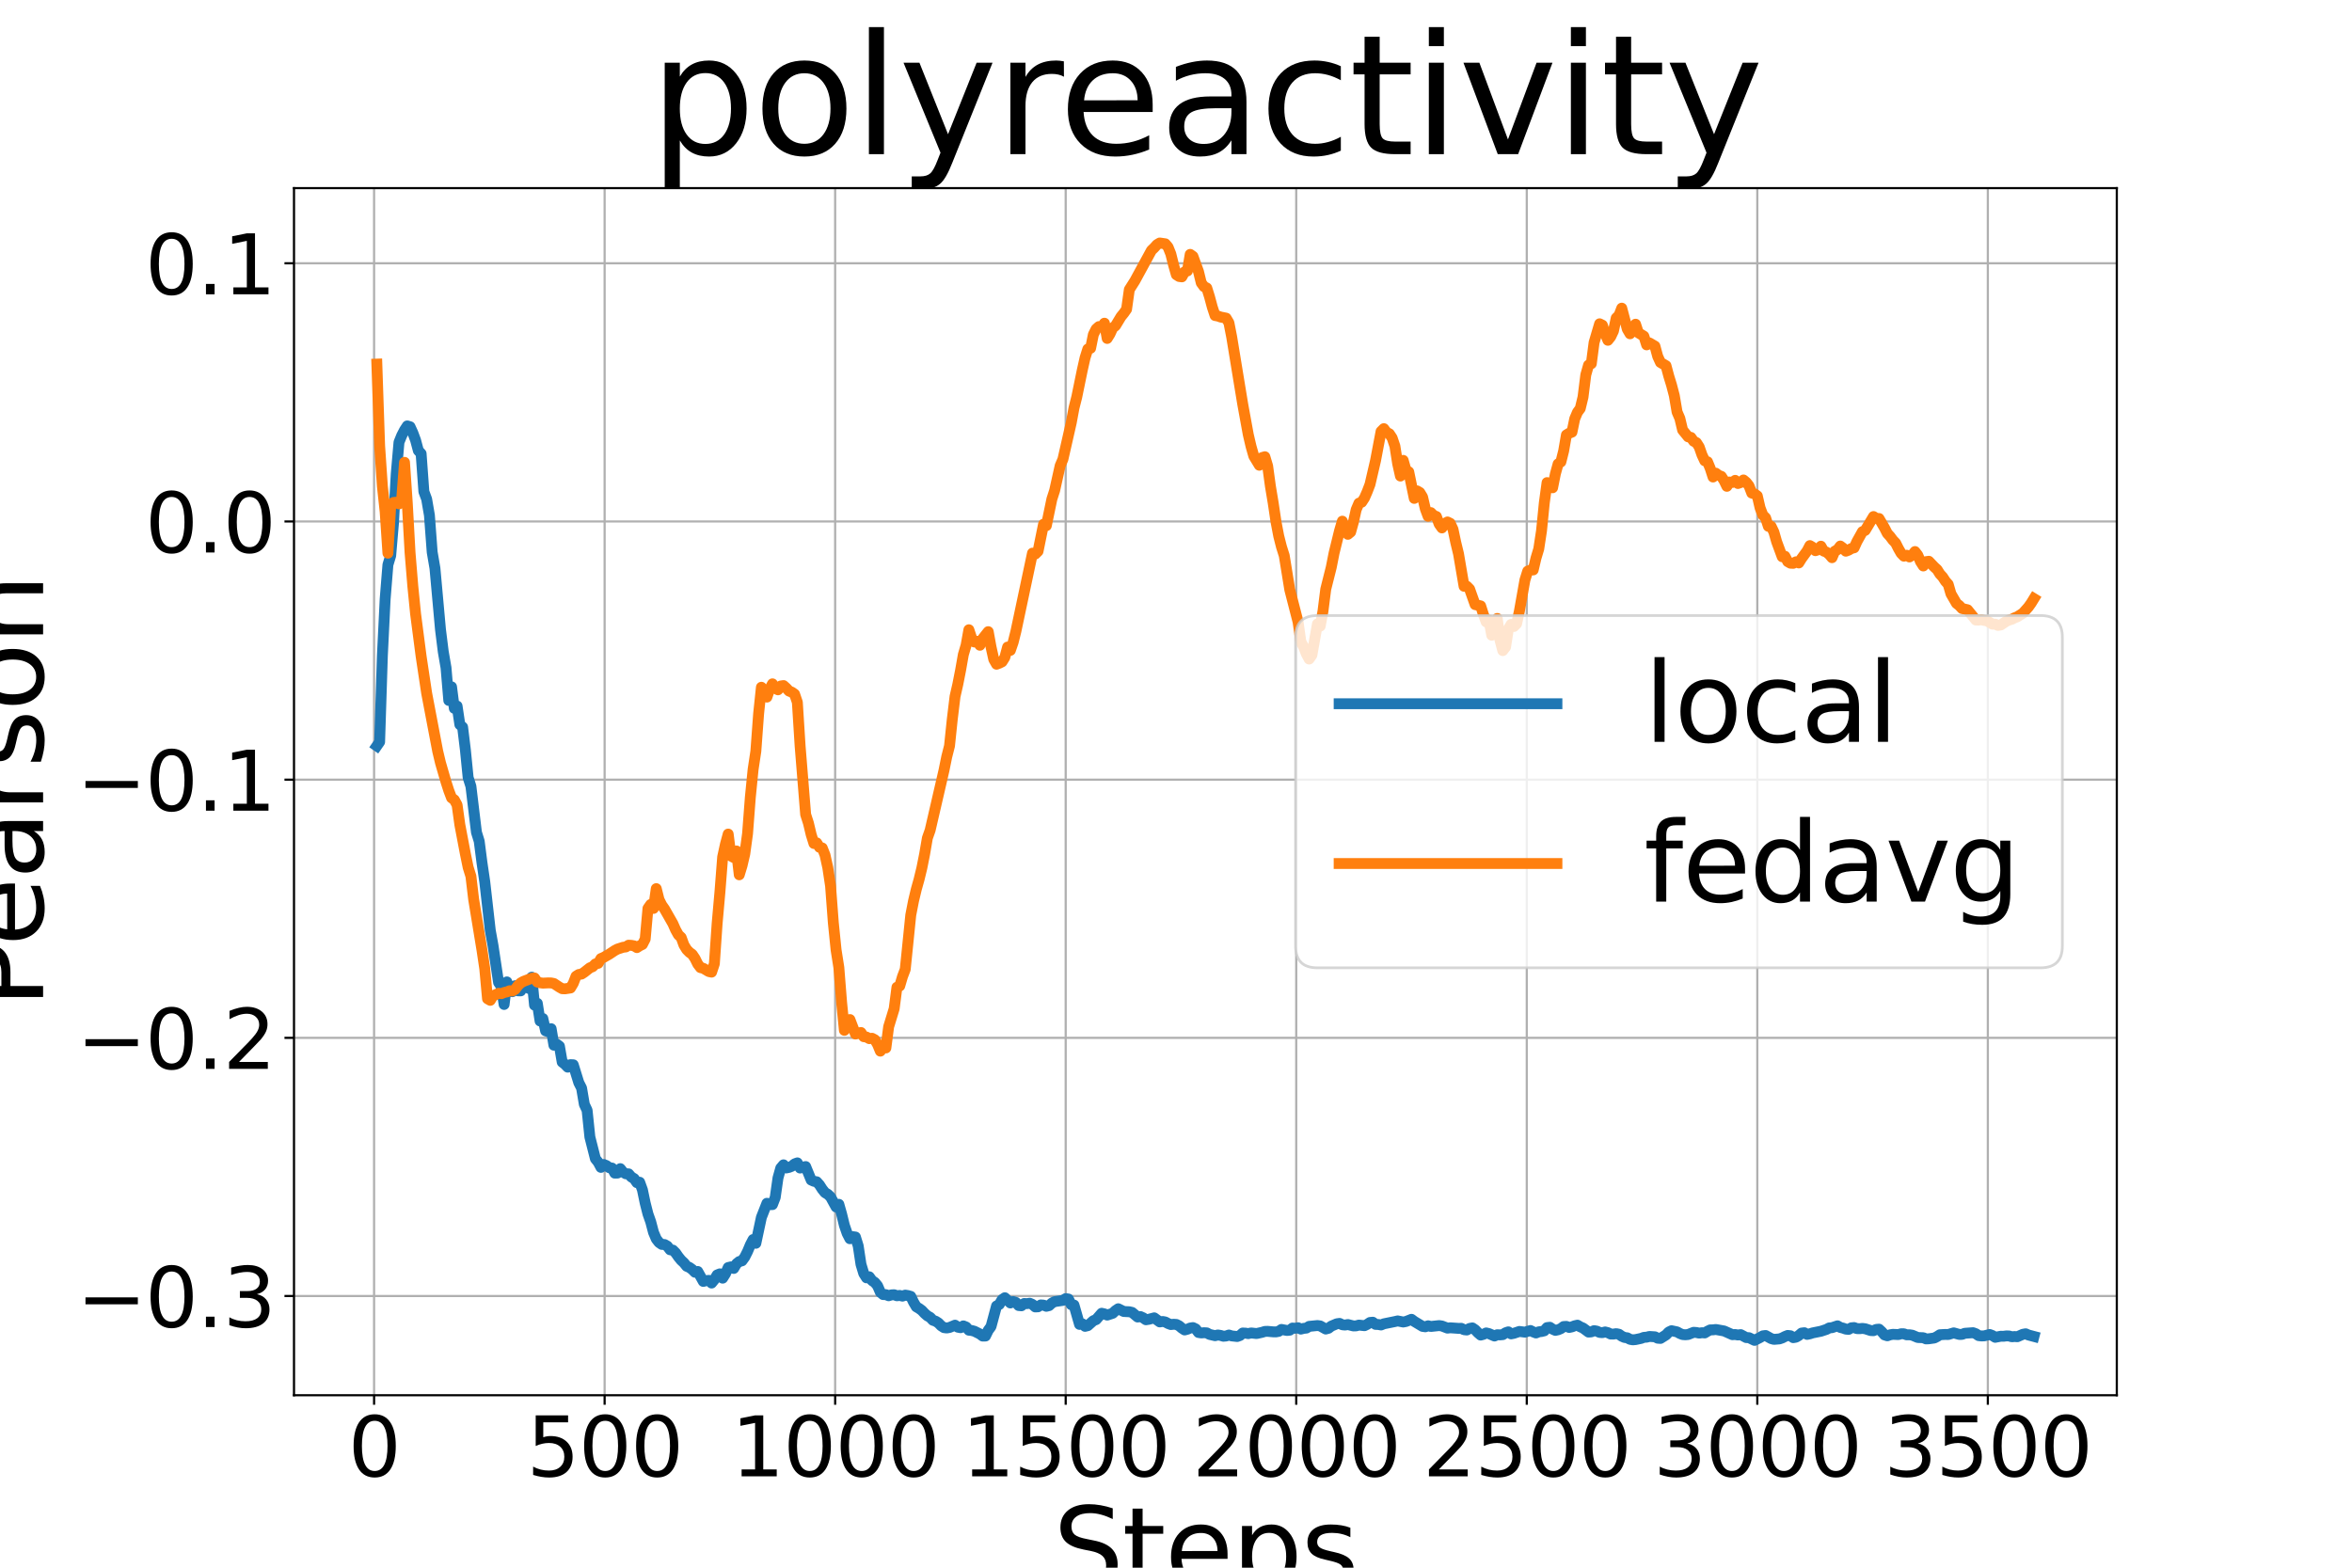 <?xml version="1.0" encoding="utf-8" standalone="no"?>
<!DOCTYPE svg PUBLIC "-//W3C//DTD SVG 1.1//EN"
  "http://www.w3.org/Graphics/SVG/1.1/DTD/svg11.dtd">
<svg xmlns:xlink="http://www.w3.org/1999/xlink" width="864pt" height="576pt" viewBox="0 0 864 576" xmlns="http://www.w3.org/2000/svg" version="1.1">
 <defs>
  <style type="text/css">*{stroke-linejoin: round; stroke-linecap: butt}</style>
 </defs>
 <g id="figure_1">
  <g id="patch_1">
   <path d="M 0 576 
L 864 576 
L 864 0 
L 0 0 
z
" style="fill: #ffffff"/>
  </g>
  <g id="axes_1">
   <g id="patch_2">
    <path d="M 108 512.64 
L 777.6 512.64 
L 777.6 69.12 
L 108 69.12 
z
" style="fill: #ffffff"/>
   </g>
   <g id="PolyCollection_1"/>
   <g id="PolyCollection_2"/>
   <g id="matplotlib.axis_1">
    <g id="xtick_1">
     <g id="line2d_1">
      <path d="M 137.42 512.64 
L 137.42 69.12 
" clip-path="url(#pf5e54e73a2)" style="fill: none; stroke: #b0b0b0; stroke-width: 0.8; stroke-linecap: square"/>
     </g>
     <g id="line2d_2">
      <defs>
       <path id="m7bd86c1244" d="M 0 0 
L 0 3.5 
" style="stroke: #000000; stroke-width: 0.8"/>
      </defs>
      <g>
       <use xlink:href="#m7bd86c1244" x="137.42" y="512.64" style="stroke: #000000; stroke-width: 0.8"/>
      </g>
     </g>
     <g id="text_1">
      <!-- 0 -->
      <g transform="translate(127.876 542.435) scale(0.3 -0.3)">
       <defs>
        <path id="DejaVuSans-30" d="M 2034 4250 
Q 1547 4250 1301 3770 
Q 1056 3291 1056 2328 
Q 1056 1369 1301 889 
Q 1547 409 2034 409 
Q 2525 409 2770 889 
Q 3016 1369 3016 2328 
Q 3016 3291 2770 3770 
Q 2525 4250 2034 4250 
z
M 2034 4750 
Q 2819 4750 3233 4129 
Q 3647 3509 3647 2328 
Q 3647 1150 3233 529 
Q 2819 -91 2034 -91 
Q 1250 -91 836 529 
Q 422 1150 422 2328 
Q 422 3509 836 4129 
Q 1250 4750 2034 4750 
z
" transform="scale(0.016)"/>
       </defs>
       <use xlink:href="#DejaVuSans-30"/>
      </g>
     </g>
    </g>
    <g id="xtick_2">
     <g id="line2d_3">
      <path d="M 222.107 512.64 
L 222.107 69.12 
" clip-path="url(#pf5e54e73a2)" style="fill: none; stroke: #b0b0b0; stroke-width: 0.8; stroke-linecap: square"/>
     </g>
     <g id="line2d_4">
      <g>
       <use xlink:href="#m7bd86c1244" x="222.107" y="512.64" style="stroke: #000000; stroke-width: 0.8"/>
      </g>
     </g>
     <g id="text_2">
      <!-- 500 -->
      <g transform="translate(193.475 542.435) scale(0.3 -0.3)">
       <defs>
        <path id="DejaVuSans-35" d="M 691 4666 
L 3169 4666 
L 3169 4134 
L 1269 4134 
L 1269 2991 
Q 1406 3038 1543 3061 
Q 1681 3084 1819 3084 
Q 2600 3084 3056 2656 
Q 3513 2228 3513 1497 
Q 3513 744 3044 326 
Q 2575 -91 1722 -91 
Q 1428 -91 1123 -41 
Q 819 9 494 109 
L 494 744 
Q 775 591 1075 516 
Q 1375 441 1709 441 
Q 2250 441 2565 725 
Q 2881 1009 2881 1497 
Q 2881 1984 2565 2268 
Q 2250 2553 1709 2553 
Q 1456 2553 1204 2497 
Q 953 2441 691 2322 
L 691 4666 
z
" transform="scale(0.016)"/>
       </defs>
       <use xlink:href="#DejaVuSans-35"/>
       <use xlink:href="#DejaVuSans-30" x="63.623"/>
       <use xlink:href="#DejaVuSans-30" x="127.246"/>
      </g>
     </g>
    </g>
    <g id="xtick_3">
     <g id="line2d_5">
      <path d="M 306.793 512.64 
L 306.793 69.12 
" clip-path="url(#pf5e54e73a2)" style="fill: none; stroke: #b0b0b0; stroke-width: 0.8; stroke-linecap: square"/>
     </g>
     <g id="line2d_6">
      <g>
       <use xlink:href="#m7bd86c1244" x="306.793" y="512.64" style="stroke: #000000; stroke-width: 0.8"/>
      </g>
     </g>
     <g id="text_3">
      <!-- 1000 -->
      <g transform="translate(268.618 542.435) scale(0.3 -0.3)">
       <defs>
        <path id="DejaVuSans-31" d="M 794 531 
L 1825 531 
L 1825 4091 
L 703 3866 
L 703 4441 
L 1819 4666 
L 2450 4666 
L 2450 531 
L 3481 531 
L 3481 0 
L 794 0 
L 794 531 
z
" transform="scale(0.016)"/>
       </defs>
       <use xlink:href="#DejaVuSans-31"/>
       <use xlink:href="#DejaVuSans-30" x="63.623"/>
       <use xlink:href="#DejaVuSans-30" x="127.246"/>
       <use xlink:href="#DejaVuSans-30" x="190.869"/>
      </g>
     </g>
    </g>
    <g id="xtick_4">
     <g id="line2d_7">
      <path d="M 391.48 512.64 
L 391.48 69.12 
" clip-path="url(#pf5e54e73a2)" style="fill: none; stroke: #b0b0b0; stroke-width: 0.8; stroke-linecap: square"/>
     </g>
     <g id="line2d_8">
      <g>
       <use xlink:href="#m7bd86c1244" x="391.48" y="512.64" style="stroke: #000000; stroke-width: 0.8"/>
      </g>
     </g>
     <g id="text_4">
      <!-- 1500 -->
      <g transform="translate(353.305 542.435) scale(0.3 -0.3)">
       <use xlink:href="#DejaVuSans-31"/>
       <use xlink:href="#DejaVuSans-35" x="63.623"/>
       <use xlink:href="#DejaVuSans-30" x="127.246"/>
       <use xlink:href="#DejaVuSans-30" x="190.869"/>
      </g>
     </g>
    </g>
    <g id="xtick_5">
     <g id="line2d_9">
      <path d="M 476.167 512.64 
L 476.167 69.12 
" clip-path="url(#pf5e54e73a2)" style="fill: none; stroke: #b0b0b0; stroke-width: 0.8; stroke-linecap: square"/>
     </g>
     <g id="line2d_10">
      <g>
       <use xlink:href="#m7bd86c1244" x="476.167" y="512.64" style="stroke: #000000; stroke-width: 0.8"/>
      </g>
     </g>
     <g id="text_5">
      <!-- 2000 -->
      <g transform="translate(437.992 542.435) scale(0.3 -0.3)">
       <defs>
        <path id="DejaVuSans-32" d="M 1228 531 
L 3431 531 
L 3431 0 
L 469 0 
L 469 531 
Q 828 903 1448 1529 
Q 2069 2156 2228 2338 
Q 2531 2678 2651 2914 
Q 2772 3150 2772 3378 
Q 2772 3750 2511 3984 
Q 2250 4219 1831 4219 
Q 1534 4219 1204 4116 
Q 875 4013 500 3803 
L 500 4441 
Q 881 4594 1212 4672 
Q 1544 4750 1819 4750 
Q 2544 4750 2975 4387 
Q 3406 4025 3406 3419 
Q 3406 3131 3298 2873 
Q 3191 2616 2906 2266 
Q 2828 2175 2409 1742 
Q 1991 1309 1228 531 
z
" transform="scale(0.016)"/>
       </defs>
       <use xlink:href="#DejaVuSans-32"/>
       <use xlink:href="#DejaVuSans-30" x="63.623"/>
       <use xlink:href="#DejaVuSans-30" x="127.246"/>
       <use xlink:href="#DejaVuSans-30" x="190.869"/>
      </g>
     </g>
    </g>
    <g id="xtick_6">
     <g id="line2d_11">
      <path d="M 560.853 512.64 
L 560.853 69.12 
" clip-path="url(#pf5e54e73a2)" style="fill: none; stroke: #b0b0b0; stroke-width: 0.8; stroke-linecap: square"/>
     </g>
     <g id="line2d_12">
      <g>
       <use xlink:href="#m7bd86c1244" x="560.853" y="512.64" style="stroke: #000000; stroke-width: 0.8"/>
      </g>
     </g>
     <g id="text_6">
      <!-- 2500 -->
      <g transform="translate(522.678 542.435) scale(0.3 -0.3)">
       <use xlink:href="#DejaVuSans-32"/>
       <use xlink:href="#DejaVuSans-35" x="63.623"/>
       <use xlink:href="#DejaVuSans-30" x="127.246"/>
       <use xlink:href="#DejaVuSans-30" x="190.869"/>
      </g>
     </g>
    </g>
    <g id="xtick_7">
     <g id="line2d_13">
      <path d="M 645.54 512.64 
L 645.54 69.12 
" clip-path="url(#pf5e54e73a2)" style="fill: none; stroke: #b0b0b0; stroke-width: 0.8; stroke-linecap: square"/>
     </g>
     <g id="line2d_14">
      <g>
       <use xlink:href="#m7bd86c1244" x="645.54" y="512.64" style="stroke: #000000; stroke-width: 0.8"/>
      </g>
     </g>
     <g id="text_7">
      <!-- 3000 -->
      <g transform="translate(607.365 542.435) scale(0.3 -0.3)">
       <defs>
        <path id="DejaVuSans-33" d="M 2597 2516 
Q 3050 2419 3304 2112 
Q 3559 1806 3559 1356 
Q 3559 666 3084 287 
Q 2609 -91 1734 -91 
Q 1441 -91 1130 -33 
Q 819 25 488 141 
L 488 750 
Q 750 597 1062 519 
Q 1375 441 1716 441 
Q 2309 441 2620 675 
Q 2931 909 2931 1356 
Q 2931 1769 2642 2001 
Q 2353 2234 1838 2234 
L 1294 2234 
L 1294 2753 
L 1863 2753 
Q 2328 2753 2575 2939 
Q 2822 3125 2822 3475 
Q 2822 3834 2567 4026 
Q 2313 4219 1838 4219 
Q 1578 4219 1281 4162 
Q 984 4106 628 3988 
L 628 4550 
Q 988 4650 1302 4700 
Q 1616 4750 1894 4750 
Q 2613 4750 3031 4423 
Q 3450 4097 3450 3541 
Q 3450 3153 3228 2886 
Q 3006 2619 2597 2516 
z
" transform="scale(0.016)"/>
       </defs>
       <use xlink:href="#DejaVuSans-33"/>
       <use xlink:href="#DejaVuSans-30" x="63.623"/>
       <use xlink:href="#DejaVuSans-30" x="127.246"/>
       <use xlink:href="#DejaVuSans-30" x="190.869"/>
      </g>
     </g>
    </g>
    <g id="xtick_8">
     <g id="line2d_15">
      <path d="M 730.226 512.64 
L 730.226 69.12 
" clip-path="url(#pf5e54e73a2)" style="fill: none; stroke: #b0b0b0; stroke-width: 0.8; stroke-linecap: square"/>
     </g>
     <g id="line2d_16">
      <g>
       <use xlink:href="#m7bd86c1244" x="730.226" y="512.64" style="stroke: #000000; stroke-width: 0.8"/>
      </g>
     </g>
     <g id="text_8">
      <!-- 3500 -->
      <g transform="translate(692.051 542.435) scale(0.3 -0.3)">
       <use xlink:href="#DejaVuSans-33"/>
       <use xlink:href="#DejaVuSans-35" x="63.623"/>
       <use xlink:href="#DejaVuSans-30" x="127.246"/>
       <use xlink:href="#DejaVuSans-30" x="190.869"/>
      </g>
     </g>
    </g>
    <g id="text_9">
     <!-- Steps -->
     <g transform="translate(386.841 583.068) scale(0.4 -0.4)">
      <defs>
       <path id="DejaVuSans-53" d="M 3425 4513 
L 3425 3897 
Q 3066 4069 2747 4153 
Q 2428 4238 2131 4238 
Q 1616 4238 1336 4038 
Q 1056 3838 1056 3469 
Q 1056 3159 1242 3001 
Q 1428 2844 1947 2747 
L 2328 2669 
Q 3034 2534 3370 2195 
Q 3706 1856 3706 1288 
Q 3706 609 3251 259 
Q 2797 -91 1919 -91 
Q 1588 -91 1214 -16 
Q 841 59 441 206 
L 441 856 
Q 825 641 1194 531 
Q 1563 422 1919 422 
Q 2459 422 2753 634 
Q 3047 847 3047 1241 
Q 3047 1584 2836 1778 
Q 2625 1972 2144 2069 
L 1759 2144 
Q 1053 2284 737 2584 
Q 422 2884 422 3419 
Q 422 4038 858 4394 
Q 1294 4750 2059 4750 
Q 2388 4750 2728 4690 
Q 3069 4631 3425 4513 
z
" transform="scale(0.016)"/>
       <path id="DejaVuSans-74" d="M 1172 4494 
L 1172 3500 
L 2356 3500 
L 2356 3053 
L 1172 3053 
L 1172 1153 
Q 1172 725 1289 603 
Q 1406 481 1766 481 
L 2356 481 
L 2356 0 
L 1766 0 
Q 1100 0 847 248 
Q 594 497 594 1153 
L 594 3053 
L 172 3053 
L 172 3500 
L 594 3500 
L 594 4494 
L 1172 4494 
z
" transform="scale(0.016)"/>
       <path id="DejaVuSans-65" d="M 3597 1894 
L 3597 1613 
L 953 1613 
Q 991 1019 1311 708 
Q 1631 397 2203 397 
Q 2534 397 2845 478 
Q 3156 559 3463 722 
L 3463 178 
Q 3153 47 2828 -22 
Q 2503 -91 2169 -91 
Q 1331 -91 842 396 
Q 353 884 353 1716 
Q 353 2575 817 3079 
Q 1281 3584 2069 3584 
Q 2775 3584 3186 3129 
Q 3597 2675 3597 1894 
z
M 3022 2063 
Q 3016 2534 2758 2815 
Q 2500 3097 2075 3097 
Q 1594 3097 1305 2825 
Q 1016 2553 972 2059 
L 3022 2063 
z
" transform="scale(0.016)"/>
       <path id="DejaVuSans-70" d="M 1159 525 
L 1159 -1331 
L 581 -1331 
L 581 3500 
L 1159 3500 
L 1159 2969 
Q 1341 3281 1617 3432 
Q 1894 3584 2278 3584 
Q 2916 3584 3314 3078 
Q 3713 2572 3713 1747 
Q 3713 922 3314 415 
Q 2916 -91 2278 -91 
Q 1894 -91 1617 61 
Q 1341 213 1159 525 
z
M 3116 1747 
Q 3116 2381 2855 2742 
Q 2594 3103 2138 3103 
Q 1681 3103 1420 2742 
Q 1159 2381 1159 1747 
Q 1159 1113 1420 752 
Q 1681 391 2138 391 
Q 2594 391 2855 752 
Q 3116 1113 3116 1747 
z
" transform="scale(0.016)"/>
       <path id="DejaVuSans-73" d="M 2834 3397 
L 2834 2853 
Q 2591 2978 2328 3040 
Q 2066 3103 1784 3103 
Q 1356 3103 1142 2972 
Q 928 2841 928 2578 
Q 928 2378 1081 2264 
Q 1234 2150 1697 2047 
L 1894 2003 
Q 2506 1872 2764 1633 
Q 3022 1394 3022 966 
Q 3022 478 2636 193 
Q 2250 -91 1575 -91 
Q 1294 -91 989 -36 
Q 684 19 347 128 
L 347 722 
Q 666 556 975 473 
Q 1284 391 1588 391 
Q 1994 391 2212 530 
Q 2431 669 2431 922 
Q 2431 1156 2273 1281 
Q 2116 1406 1581 1522 
L 1381 1569 
Q 847 1681 609 1914 
Q 372 2147 372 2553 
Q 372 3047 722 3315 
Q 1072 3584 1716 3584 
Q 2034 3584 2315 3537 
Q 2597 3491 2834 3397 
z
" transform="scale(0.016)"/>
      </defs>
      <use xlink:href="#DejaVuSans-53"/>
      <use xlink:href="#DejaVuSans-74" x="63.477"/>
      <use xlink:href="#DejaVuSans-65" x="102.686"/>
      <use xlink:href="#DejaVuSans-70" x="164.209"/>
      <use xlink:href="#DejaVuSans-73" x="227.686"/>
     </g>
    </g>
   </g>
   <g id="matplotlib.axis_2">
    <g id="ytick_1">
     <g id="line2d_17">
      <path d="M 108 476.187 
L 777.6 476.187 
" clip-path="url(#pf5e54e73a2)" style="fill: none; stroke: #b0b0b0; stroke-width: 0.8; stroke-linecap: square"/>
     </g>
     <g id="line2d_18">
      <defs>
       <path id="m8878186c44" d="M 0 0 
L -3.5 0 
" style="stroke: #000000; stroke-width: 0.8"/>
      </defs>
      <g>
       <use xlink:href="#m8878186c44" x="108" y="476.187" style="stroke: #000000; stroke-width: 0.8"/>
      </g>
     </g>
     <g id="text_10">
      <!-- −0.3 -->
      <g transform="translate(28.152 487.585) scale(0.3 -0.3)">
       <defs>
        <path id="DejaVuSans-2212" d="M 678 2272 
L 4684 2272 
L 4684 1741 
L 678 1741 
L 678 2272 
z
" transform="scale(0.016)"/>
        <path id="DejaVuSans-2e" d="M 684 794 
L 1344 794 
L 1344 0 
L 684 0 
L 684 794 
z
" transform="scale(0.016)"/>
       </defs>
       <use xlink:href="#DejaVuSans-2212"/>
       <use xlink:href="#DejaVuSans-30" x="83.789"/>
       <use xlink:href="#DejaVuSans-2e" x="147.412"/>
       <use xlink:href="#DejaVuSans-33" x="179.199"/>
      </g>
     </g>
    </g>
    <g id="ytick_2">
     <g id="line2d_19">
      <path d="M 108 381.324 
L 777.6 381.324 
" clip-path="url(#pf5e54e73a2)" style="fill: none; stroke: #b0b0b0; stroke-width: 0.8; stroke-linecap: square"/>
     </g>
     <g id="line2d_20">
      <g>
       <use xlink:href="#m8878186c44" x="108" y="381.324" style="stroke: #000000; stroke-width: 0.8"/>
      </g>
     </g>
     <g id="text_11">
      <!-- −0.2 -->
      <g transform="translate(28.152 392.722) scale(0.3 -0.3)">
       <use xlink:href="#DejaVuSans-2212"/>
       <use xlink:href="#DejaVuSans-30" x="83.789"/>
       <use xlink:href="#DejaVuSans-2e" x="147.412"/>
       <use xlink:href="#DejaVuSans-32" x="179.199"/>
      </g>
     </g>
    </g>
    <g id="ytick_3">
     <g id="line2d_21">
      <path d="M 108 286.462 
L 777.6 286.462 
" clip-path="url(#pf5e54e73a2)" style="fill: none; stroke: #b0b0b0; stroke-width: 0.8; stroke-linecap: square"/>
     </g>
     <g id="line2d_22">
      <g>
       <use xlink:href="#m8878186c44" x="108" y="286.462" style="stroke: #000000; stroke-width: 0.8"/>
      </g>
     </g>
     <g id="text_12">
      <!-- −0.1 -->
      <g transform="translate(28.152 297.859) scale(0.3 -0.3)">
       <use xlink:href="#DejaVuSans-2212"/>
       <use xlink:href="#DejaVuSans-30" x="83.789"/>
       <use xlink:href="#DejaVuSans-2e" x="147.412"/>
       <use xlink:href="#DejaVuSans-31" x="179.199"/>
      </g>
     </g>
    </g>
    <g id="ytick_4">
     <g id="line2d_23">
      <path d="M 108 191.599 
L 777.6 191.599 
" clip-path="url(#pf5e54e73a2)" style="fill: none; stroke: #b0b0b0; stroke-width: 0.8; stroke-linecap: square"/>
     </g>
     <g id="line2d_24">
      <g>
       <use xlink:href="#m8878186c44" x="108" y="191.599" style="stroke: #000000; stroke-width: 0.8"/>
      </g>
     </g>
     <g id="text_13">
      <!-- 0.0 -->
      <g transform="translate(53.291 202.996) scale(0.3 -0.3)">
       <use xlink:href="#DejaVuSans-30"/>
       <use xlink:href="#DejaVuSans-2e" x="63.623"/>
       <use xlink:href="#DejaVuSans-30" x="95.41"/>
      </g>
     </g>
    </g>
    <g id="ytick_5">
     <g id="line2d_25">
      <path d="M 108 96.736 
L 777.6 96.736 
" clip-path="url(#pf5e54e73a2)" style="fill: none; stroke: #b0b0b0; stroke-width: 0.8; stroke-linecap: square"/>
     </g>
     <g id="line2d_26">
      <g>
       <use xlink:href="#m8878186c44" x="108" y="96.736" style="stroke: #000000; stroke-width: 0.8"/>
      </g>
     </g>
     <g id="text_14">
      <!-- 0.1 -->
      <g transform="translate(53.291 108.134) scale(0.3 -0.3)">
       <use xlink:href="#DejaVuSans-30"/>
       <use xlink:href="#DejaVuSans-2e" x="63.623"/>
       <use xlink:href="#DejaVuSans-31" x="95.41"/>
      </g>
     </g>
    </g>
    <g id="text_15">
     <!-- Pearson -->
     <g transform="translate(15.833 370.33) rotate(-90) scale(0.4 -0.4)">
      <defs>
       <path id="DejaVuSans-50" d="M 1259 4147 
L 1259 2394 
L 2053 2394 
Q 2494 2394 2734 2622 
Q 2975 2850 2975 3272 
Q 2975 3691 2734 3919 
Q 2494 4147 2053 4147 
L 1259 4147 
z
M 628 4666 
L 2053 4666 
Q 2838 4666 3239 4311 
Q 3641 3956 3641 3272 
Q 3641 2581 3239 2228 
Q 2838 1875 2053 1875 
L 1259 1875 
L 1259 0 
L 628 0 
L 628 4666 
z
" transform="scale(0.016)"/>
       <path id="DejaVuSans-61" d="M 2194 1759 
Q 1497 1759 1228 1600 
Q 959 1441 959 1056 
Q 959 750 1161 570 
Q 1363 391 1709 391 
Q 2188 391 2477 730 
Q 2766 1069 2766 1631 
L 2766 1759 
L 2194 1759 
z
M 3341 1997 
L 3341 0 
L 2766 0 
L 2766 531 
Q 2569 213 2275 61 
Q 1981 -91 1556 -91 
Q 1019 -91 701 211 
Q 384 513 384 1019 
Q 384 1609 779 1909 
Q 1175 2209 1959 2209 
L 2766 2209 
L 2766 2266 
Q 2766 2663 2505 2880 
Q 2244 3097 1772 3097 
Q 1472 3097 1187 3025 
Q 903 2953 641 2809 
L 641 3341 
Q 956 3463 1253 3523 
Q 1550 3584 1831 3584 
Q 2591 3584 2966 3190 
Q 3341 2797 3341 1997 
z
" transform="scale(0.016)"/>
       <path id="DejaVuSans-72" d="M 2631 2963 
Q 2534 3019 2420 3045 
Q 2306 3072 2169 3072 
Q 1681 3072 1420 2755 
Q 1159 2438 1159 1844 
L 1159 0 
L 581 0 
L 581 3500 
L 1159 3500 
L 1159 2956 
Q 1341 3275 1631 3429 
Q 1922 3584 2338 3584 
Q 2397 3584 2469 3576 
Q 2541 3569 2628 3553 
L 2631 2963 
z
" transform="scale(0.016)"/>
       <path id="DejaVuSans-6f" d="M 1959 3097 
Q 1497 3097 1228 2736 
Q 959 2375 959 1747 
Q 959 1119 1226 758 
Q 1494 397 1959 397 
Q 2419 397 2687 759 
Q 2956 1122 2956 1747 
Q 2956 2369 2687 2733 
Q 2419 3097 1959 3097 
z
M 1959 3584 
Q 2709 3584 3137 3096 
Q 3566 2609 3566 1747 
Q 3566 888 3137 398 
Q 2709 -91 1959 -91 
Q 1206 -91 779 398 
Q 353 888 353 1747 
Q 353 2609 779 3096 
Q 1206 3584 1959 3584 
z
" transform="scale(0.016)"/>
       <path id="DejaVuSans-6e" d="M 3513 2113 
L 3513 0 
L 2938 0 
L 2938 2094 
Q 2938 2591 2744 2837 
Q 2550 3084 2163 3084 
Q 1697 3084 1428 2787 
Q 1159 2491 1159 1978 
L 1159 0 
L 581 0 
L 581 3500 
L 1159 3500 
L 1159 2956 
Q 1366 3272 1645 3428 
Q 1925 3584 2291 3584 
Q 2894 3584 3203 3211 
Q 3513 2838 3513 2113 
z
" transform="scale(0.016)"/>
      </defs>
      <use xlink:href="#DejaVuSans-50"/>
      <use xlink:href="#DejaVuSans-65" x="56.678"/>
      <use xlink:href="#DejaVuSans-61" x="118.201"/>
      <use xlink:href="#DejaVuSans-72" x="179.48"/>
      <use xlink:href="#DejaVuSans-73" x="220.594"/>
      <use xlink:href="#DejaVuSans-6f" x="272.693"/>
      <use xlink:href="#DejaVuSans-6e" x="333.875"/>
     </g>
    </g>
   </g>
   <g id="line2d_27">
    <path d="M 138.436 274.064 
L 139.453 272.595 
L 140.469 240.84 
L 141.485 220.103 
L 142.501 207.515 
L 143.518 204.167 
L 144.534 192.319 
L 145.55 174.139 
L 146.566 162.502 
L 147.583 159.994 
L 148.599 158.038 
L 149.615 156.486 
L 150.631 156.79 
L 151.647 159.01 
L 152.664 161.75 
L 153.68 165.56 
L 154.696 166.678 
L 155.712 180.631 
L 156.729 183.394 
L 157.745 189.302 
L 158.761 202.862 
L 159.777 208.79 
L 161.81 231.288 
L 162.826 239.424 
L 163.842 245.317 
L 164.859 257.357 
L 165.875 252.352 
L 166.891 260.265 
L 167.907 259.416 
L 168.924 266.236 
L 169.94 267.15 
L 170.956 275.5 
L 171.972 285.707 
L 172.988 288.907 
L 175.021 305.792 
L 176.037 309.089 
L 177.053 316.972 
L 178.07 323.909 
L 180.102 341.835 
L 181.118 347.453 
L 183.151 360.984 
L 184.167 362.48 
L 185.183 369.06 
L 186.2 360.769 
L 187.216 363.944 
L 188.232 364.36 
L 189.248 362.169 
L 190.265 364.042 
L 191.281 364.063 
L 192.297 361.634 
L 193.313 361.009 
L 194.33 363.19 
L 195.346 359.038 
L 196.362 369.314 
L 197.378 368.634 
L 198.394 375.144 
L 199.411 374.22 
L 200.427 378.759 
L 201.443 379.082 
L 202.459 377.966 
L 203.476 384.023 
L 204.492 383.643 
L 205.508 384.389 
L 206.524 390.24 
L 207.541 391.031 
L 208.557 392.093 
L 209.573 391.176 
L 210.589 391.226 
L 212.622 397.801 
L 213.638 399.779 
L 214.654 405.778 
L 215.671 407.932 
L 216.687 417.754 
L 218.719 425.744 
L 219.735 427.015 
L 220.752 428.915 
L 221.768 427.852 
L 222.784 428.266 
L 223.8 429.034 
L 224.817 429.167 
L 225.833 431.033 
L 226.849 431.004 
L 227.865 429.386 
L 228.882 430.674 
L 229.898 431.28 
L 230.914 431.297 
L 231.93 432.458 
L 232.947 433.057 
L 233.963 434.529 
L 234.979 434.376 
L 235.995 437.178 
L 237.012 442.047 
L 238.028 446.047 
L 239.044 448.928 
L 240.06 452.786 
L 241.077 455.201 
L 242.093 456.505 
L 243.109 457.215 
L 244.125 457.269 
L 245.141 457.853 
L 246.158 459.199 
L 247.174 459.313 
L 248.19 460.333 
L 249.206 461.786 
L 250.223 463.038 
L 251.239 463.986 
L 252.255 465.241 
L 253.271 465.682 
L 254.288 466.423 
L 255.304 467.456 
L 256.32 467.17 
L 258.353 470.82 
L 259.369 470.545 
L 260.385 470.434 
L 261.401 471.414 
L 262.418 470.164 
L 263.434 468.444 
L 264.45 468.041 
L 265.466 469.623 
L 266.483 468.013 
L 267.499 465.716 
L 268.515 465.473 
L 269.531 466.047 
L 270.547 464.328 
L 271.564 463.518 
L 272.58 463.249 
L 273.596 461.845 
L 274.612 459.825 
L 275.629 457.395 
L 276.645 455.435 
L 277.661 456.806 
L 279.694 447.288 
L 281.726 442.113 
L 282.742 442.591 
L 283.759 442.595 
L 284.775 439.965 
L 285.791 432.808 
L 286.807 429.179 
L 287.824 427.982 
L 288.84 429.129 
L 289.856 428.91 
L 290.872 428.501 
L 291.888 427.642 
L 292.905 427.266 
L 293.921 429.167 
L 295.953 428.611 
L 297.986 433.574 
L 299.002 434.03 
L 300.018 434.214 
L 301.035 435.351 
L 302.051 436.928 
L 303.067 438.203 
L 304.083 438.8 
L 305.1 439.775 
L 307.132 443.473 
L 308.148 442.483 
L 309.165 446.066 
L 310.181 450.221 
L 311.197 453.157 
L 312.213 455.131 
L 313.23 454.367 
L 314.246 454.505 
L 315.262 457.788 
L 316.278 464.526 
L 317.294 467.894 
L 318.311 469.503 
L 319.327 469.115 
L 320.343 470.511 
L 321.359 471.188 
L 322.376 472.422 
L 323.392 474.795 
L 324.408 475.65 
L 325.424 475.671 
L 326.441 476.085 
L 327.457 475.769 
L 328.473 475.715 
L 329.489 476.094 
L 330.506 475.964 
L 331.522 476.221 
L 332.538 475.85 
L 333.554 476.021 
L 334.571 476.312 
L 335.587 478.421 
L 336.603 480.143 
L 337.619 480.737 
L 338.635 481.484 
L 339.652 482.567 
L 340.668 483.458 
L 341.684 484.018 
L 342.7 485.093 
L 343.717 485.442 
L 344.733 486.093 
L 345.749 487.141 
L 346.765 487.797 
L 347.782 487.926 
L 348.798 487.74 
L 350.83 486.896 
L 351.847 487.627 
L 352.863 487.826 
L 353.879 487.157 
L 354.895 487.565 
L 355.912 488.742 
L 356.928 488.85 
L 357.944 489.12 
L 359.977 490.137 
L 360.993 490.9 
L 362.009 490.883 
L 363.025 488.793 
L 364.041 487.412 
L 366.074 479.843 
L 367.09 479.293 
L 368.106 477.519 
L 369.123 476.815 
L 371.155 478.74 
L 372.171 478.202 
L 373.188 478.543 
L 374.204 479.684 
L 375.22 479.772 
L 376.236 478.931 
L 377.253 478.982 
L 378.269 478.833 
L 379.285 479.27 
L 380.301 480.193 
L 381.318 480.144 
L 382.334 479.46 
L 383.35 479.527 
L 384.366 479.962 
L 385.382 479.709 
L 386.399 478.778 
L 387.415 478.238 
L 390.464 477.791 
L 391.48 477.134 
L 392.496 477.292 
L 393.512 479.363 
L 394.529 479.505 
L 396.561 486.607 
L 397.577 486.394 
L 398.594 487.324 
L 399.61 487.07 
L 401.642 485.248 
L 402.659 484.847 
L 404.691 482.524 
L 405.707 482.752 
L 406.724 483.192 
L 408.756 482.526 
L 409.772 481.549 
L 410.788 480.863 
L 412.821 481.87 
L 414.853 481.968 
L 415.87 482.204 
L 417.902 483.899 
L 418.918 483.732 
L 419.935 484.188 
L 420.951 484.905 
L 421.967 484.75 
L 424 484.203 
L 426.032 485.701 
L 427.048 485.533 
L 428.065 485.72 
L 429.081 486.281 
L 430.097 486.667 
L 431.113 486.559 
L 432.129 486.627 
L 433.146 487.129 
L 434.162 487.993 
L 435.178 488.657 
L 436.194 488.382 
L 437.211 487.945 
L 438.227 487.784 
L 439.243 488.271 
L 440.259 489.586 
L 441.276 489.747 
L 442.292 489.669 
L 443.308 489.723 
L 444.324 490.289 
L 446.357 490.76 
L 447.373 490.497 
L 448.389 490.659 
L 449.406 490.961 
L 450.422 490.874 
L 451.438 490.507 
L 452.454 490.84 
L 454.487 491.061 
L 455.503 490.693 
L 456.519 489.776 
L 457.535 489.826 
L 458.552 489.997 
L 459.568 489.752 
L 461.6 489.971 
L 463.633 489.517 
L 464.649 489.193 
L 465.665 489.162 
L 467.698 489.345 
L 468.714 489.366 
L 469.73 489.166 
L 470.747 488.464 
L 472.779 488.846 
L 473.795 488.732 
L 474.812 487.954 
L 475.828 488.039 
L 476.844 487.834 
L 477.86 488.337 
L 478.876 488.074 
L 479.893 487.966 
L 480.909 487.333 
L 483.958 487.031 
L 484.974 487.172 
L 487.006 488.313 
L 488.023 488.035 
L 489.039 487.249 
L 491.071 486.388 
L 492.088 486.242 
L 493.104 486.753 
L 494.12 486.85 
L 495.136 486.661 
L 497.169 487.179 
L 498.185 487.147 
L 499.201 486.861 
L 501.234 487.087 
L 502.25 486.584 
L 503.266 485.903 
L 504.282 485.808 
L 505.299 486.6 
L 506.315 486.641 
L 507.331 486.822 
L 508.347 486.395 
L 512.412 485.569 
L 513.429 485.331 
L 515.461 485.737 
L 516.477 485.542 
L 518.51 484.743 
L 519.526 485.512 
L 522.575 487.345 
L 523.591 487.485 
L 524.607 487.12 
L 525.623 487.371 
L 528.672 487.048 
L 529.688 487.198 
L 531.721 487.981 
L 532.737 487.858 
L 535.786 488.074 
L 536.802 488.051 
L 537.818 488.568 
L 538.835 488.669 
L 539.851 488.092 
L 540.867 487.901 
L 541.883 488.59 
L 542.9 489.658 
L 543.916 490.536 
L 544.932 490.265 
L 545.948 489.746 
L 546.965 489.995 
L 548.997 490.878 
L 550.013 490.41 
L 551.029 490.461 
L 552.046 490.37 
L 553.062 489.69 
L 554.078 489.345 
L 555.094 490.091 
L 556.111 489.885 
L 558.143 489.2 
L 560.176 489.462 
L 562.208 488.858 
L 563.224 489.375 
L 564.241 489.763 
L 565.257 489.337 
L 566.273 489.219 
L 567.289 488.968 
L 568.306 487.785 
L 569.322 487.66 
L 570.338 488.349 
L 571.354 488.806 
L 572.37 488.584 
L 573.387 488.156 
L 574.403 487.394 
L 575.419 487.341 
L 576.435 487.733 
L 577.452 487.513 
L 578.468 487.118 
L 579.484 486.894 
L 580.5 487.506 
L 581.517 487.935 
L 583.549 489.44 
L 584.565 489.356 
L 585.582 488.908 
L 586.598 489.085 
L 587.614 489.56 
L 588.63 489.648 
L 589.647 489.387 
L 590.663 489.644 
L 591.679 490.161 
L 592.695 490.171 
L 593.712 490.013 
L 594.728 490.227 
L 595.744 490.952 
L 596.76 491.413 
L 597.776 491.539 
L 598.793 492.099 
L 599.809 492.277 
L 600.825 492.188 
L 602.858 491.753 
L 603.874 491.37 
L 604.89 491.304 
L 605.906 491.038 
L 607.939 491.172 
L 608.955 491.685 
L 609.971 491.756 
L 612.004 490.481 
L 613.02 489.412 
L 614.036 488.93 
L 616.069 489.363 
L 617.085 489.944 
L 618.101 490.343 
L 619.117 490.419 
L 620.134 490.322 
L 622.166 489.514 
L 623.182 489.591 
L 624.199 489.82 
L 625.215 489.666 
L 626.231 489.749 
L 627.247 489.12 
L 628.264 488.627 
L 629.28 488.611 
L 630.296 488.483 
L 633.345 489.025 
L 636.394 490.387 
L 637.41 490.33 
L 638.426 490.503 
L 639.442 490.364 
L 641.475 491.453 
L 642.491 491.494 
L 644.523 492.48 
L 646.556 491.435 
L 647.572 490.814 
L 648.588 490.683 
L 650.621 491.818 
L 651.637 492.111 
L 653.67 491.941 
L 654.686 491.59 
L 655.702 491.061 
L 656.718 490.666 
L 657.735 490.785 
L 658.751 491.49 
L 659.767 491.299 
L 660.783 490.691 
L 661.8 489.801 
L 662.816 489.668 
L 663.832 490.283 
L 664.848 490.068 
L 665.865 489.737 
L 668.913 489.123 
L 670.946 488.451 
L 671.962 487.905 
L 672.978 487.812 
L 675.011 487.134 
L 676.027 487.729 
L 677.043 487.978 
L 678.059 488.344 
L 679.076 488.437 
L 680.092 487.861 
L 681.108 487.768 
L 682.124 488.159 
L 683.141 488.186 
L 684.157 488.087 
L 685.173 488.216 
L 687.206 488.876 
L 688.222 488.917 
L 689.238 488.449 
L 690.254 488.364 
L 691.27 489.309 
L 692.287 490.484 
L 693.303 490.795 
L 694.319 490.435 
L 695.335 490.261 
L 697.368 490.35 
L 698.384 490.047 
L 699.4 490.066 
L 700.417 490.441 
L 701.433 490.418 
L 702.449 490.571 
L 704.482 491.43 
L 706.514 491.504 
L 707.53 491.942 
L 708.547 491.895 
L 710.579 491.604 
L 711.595 491.075 
L 712.612 490.411 
L 714.644 490.296 
L 715.66 490.334 
L 717.693 489.722 
L 719.725 490.295 
L 720.741 490.281 
L 721.758 489.88 
L 724.806 489.661 
L 725.823 490.038 
L 726.839 490.732 
L 727.855 490.849 
L 728.871 490.827 
L 730.904 490.317 
L 731.92 490.707 
L 732.936 491.353 
L 734.969 490.962 
L 735.985 490.976 
L 737.001 490.842 
L 738.017 490.857 
L 739.034 491.155 
L 740.05 491.071 
L 741.066 491.142 
L 743.099 490.247 
L 744.115 490.06 
L 745.131 490.502 
L 747.164 491.042 
L 747.164 491.042 
" clip-path="url(#pf5e54e73a2)" style="fill: none; stroke: #1f77b4; stroke-width: 4; stroke-linecap: square"/>
   </g>
   <g id="line2d_28">
    <path d="M 138.436 133.778 
L 139.453 163.718 
L 140.469 178.672 
L 141.485 188.023 
L 142.501 203.246 
L 143.518 186.011 
L 144.534 184.638 
L 145.55 184.548 
L 146.566 185.137 
L 147.583 183.104 
L 148.599 169.873 
L 149.615 184.833 
L 150.631 203.025 
L 151.647 215.346 
L 152.664 225.558 
L 154.696 241.147 
L 156.729 254.682 
L 160.794 276.031 
L 161.81 280.28 
L 163.842 287.285 
L 164.859 290.461 
L 165.875 293.134 
L 166.891 293.871 
L 167.907 295.734 
L 168.924 303.037 
L 170.956 313.727 
L 171.972 318.685 
L 172.988 321.951 
L 174.005 330.518 
L 177.053 349.068 
L 178.07 355.873 
L 179.086 366.964 
L 180.102 367.545 
L 181.118 365.891 
L 183.151 364.962 
L 184.167 365.092 
L 185.183 364.669 
L 186.2 364.453 
L 187.216 364.026 
L 188.232 364.108 
L 189.248 363.508 
L 190.265 362.13 
L 191.281 361.144 
L 192.297 360.575 
L 195.346 359.421 
L 196.362 359.337 
L 197.378 360.811 
L 198.394 361.085 
L 199.411 361.223 
L 201.443 361.132 
L 202.459 361.156 
L 203.476 361.359 
L 205.508 362.701 
L 206.524 363.269 
L 207.541 363.313 
L 209.573 363.004 
L 210.589 361.291 
L 211.606 358.68 
L 212.622 358.05 
L 213.638 357.886 
L 214.654 357.209 
L 216.687 355.598 
L 217.703 355.188 
L 218.719 354.161 
L 219.735 353.948 
L 220.752 352.189 
L 221.768 351.762 
L 223.8 350.589 
L 225.833 349.237 
L 226.849 348.705 
L 228.882 348.052 
L 229.898 347.922 
L 230.914 347.284 
L 231.93 347.344 
L 232.947 347.531 
L 233.963 348.168 
L 234.979 347.503 
L 235.995 347.011 
L 237.012 345.025 
L 238.028 333.761 
L 239.044 332.312 
L 240.06 333.77 
L 241.077 326.501 
L 242.093 330.548 
L 243.109 332.562 
L 244.125 334.001 
L 247.174 339.355 
L 248.19 341.644 
L 249.206 343.482 
L 250.223 344.426 
L 251.239 347.222 
L 252.255 348.883 
L 253.271 349.916 
L 254.288 350.644 
L 255.304 352.159 
L 256.32 354.209 
L 257.336 355.53 
L 258.353 355.77 
L 260.385 356.971 
L 261.401 357.18 
L 262.418 354.105 
L 263.434 339.34 
L 264.45 327.914 
L 265.466 314.854 
L 266.483 310.187 
L 267.499 306.456 
L 268.515 314.511 
L 269.531 315.069 
L 270.547 312.663 
L 271.564 321.421 
L 272.58 318.089 
L 273.596 313.731 
L 274.612 306.294 
L 275.629 292.967 
L 276.645 282.755 
L 277.661 276 
L 278.677 262.232 
L 279.694 252.514 
L 280.71 254.113 
L 281.726 256.118 
L 282.742 253.192 
L 283.759 251.258 
L 284.775 252.916 
L 285.791 253.445 
L 286.807 252.051 
L 287.824 251.892 
L 288.84 252.806 
L 289.856 253.904 
L 290.872 254.315 
L 291.888 255.035 
L 292.905 258.04 
L 293.921 274.103 
L 295.953 299.256 
L 296.97 302.411 
L 297.986 306.661 
L 299.002 309.918 
L 300.018 309.678 
L 301.035 311.312 
L 302.051 311.561 
L 303.067 314.15 
L 304.083 318.77 
L 305.1 325.493 
L 306.116 338.987 
L 307.132 348.995 
L 308.148 355.484 
L 309.165 368.308 
L 310.181 378.565 
L 311.197 376.136 
L 312.213 374.606 
L 314.246 379.92 
L 315.262 379.524 
L 316.278 379.364 
L 317.294 380.905 
L 318.311 381.033 
L 319.327 381.614 
L 320.343 381.48 
L 321.359 382.024 
L 322.376 383.735 
L 323.392 386.21 
L 324.408 384.717 
L 325.424 385.046 
L 326.441 377.253 
L 328.473 370.613 
L 329.489 362.726 
L 330.506 362.283 
L 331.522 358.835 
L 332.538 356.151 
L 334.571 336.199 
L 335.587 330.975 
L 336.603 326.73 
L 337.619 323.113 
L 338.635 318.934 
L 339.652 313.833 
L 340.668 307.918 
L 341.684 305.034 
L 346.765 283.054 
L 347.782 278.056 
L 348.798 274.057 
L 349.814 264.31 
L 350.83 255.89 
L 351.847 251.443 
L 352.863 246.282 
L 353.879 240.51 
L 354.895 237.066 
L 355.912 231.389 
L 356.928 234.45 
L 357.944 235.883 
L 358.96 235.609 
L 359.977 237.079 
L 360.993 234.648 
L 363.025 232.084 
L 364.041 237.677 
L 365.058 242.26 
L 366.074 244.047 
L 367.09 243.668 
L 368.106 243.163 
L 369.123 241.536 
L 370.139 237.741 
L 371.155 238.959 
L 372.171 236.019 
L 373.188 231.958 
L 379.285 203.238 
L 380.301 203.57 
L 381.318 202.556 
L 383.35 192.594 
L 384.366 193.151 
L 386.399 183.38 
L 387.415 180.225 
L 389.447 171.115 
L 390.464 168.731 
L 393.512 155.351 
L 394.529 149.878 
L 395.545 145.881 
L 397.577 135.985 
L 398.594 131.466 
L 399.61 128.241 
L 400.626 127.956 
L 401.642 122.927 
L 402.659 120.896 
L 403.675 119.992 
L 404.691 120.195 
L 405.707 118.752 
L 406.724 124.35 
L 407.74 122.706 
L 408.756 120.481 
L 409.772 119.696 
L 411.805 116.327 
L 412.821 115.086 
L 413.837 113.643 
L 414.853 106.396 
L 416.886 103.193 
L 422.983 91.998 
L 424 91.022 
L 425.016 89.89 
L 426.032 89.28 
L 428.065 89.579 
L 429.081 90.773 
L 430.097 93.308 
L 431.113 97.387 
L 432.129 100.936 
L 433.146 101.584 
L 434.162 101.718 
L 435.178 99.865 
L 436.194 99.56 
L 437.211 93.466 
L 438.227 94.189 
L 440.259 99.77 
L 441.276 103.918 
L 442.292 105.314 
L 443.308 105.816 
L 444.324 109.088 
L 445.341 112.861 
L 446.357 115.939 
L 447.373 116.12 
L 448.389 116.481 
L 450.422 116.888 
L 451.438 118.599 
L 452.454 123.792 
L 455.503 142.384 
L 456.519 148.54 
L 458.552 159.689 
L 459.568 164.027 
L 460.584 167.59 
L 462.617 170.938 
L 463.633 168.113 
L 464.649 167.818 
L 465.665 171.218 
L 466.682 178.654 
L 467.698 184.747 
L 468.714 191.584 
L 469.73 196.931 
L 470.747 200.931 
L 471.763 204.149 
L 473.795 216.668 
L 476.844 228.517 
L 477.86 235.752 
L 478.876 237.64 
L 479.893 240.246 
L 480.909 242.137 
L 481.925 240.671 
L 483.958 229.247 
L 484.974 230.053 
L 485.99 224.544 
L 487.006 216.497 
L 489.039 208.412 
L 490.055 203.247 
L 492.088 194.965 
L 493.104 191.491 
L 494.12 194.572 
L 495.136 196.322 
L 496.153 195.48 
L 497.169 191.823 
L 498.185 187.259 
L 499.201 184.874 
L 500.218 184.521 
L 501.234 182.962 
L 502.25 180.63 
L 503.266 177.966 
L 505.299 169.227 
L 507.331 158.512 
L 508.347 157.497 
L 509.364 158.862 
L 510.38 159.38 
L 511.396 160.904 
L 512.412 163.906 
L 513.429 170.381 
L 514.445 174.911 
L 515.461 169.153 
L 516.477 172.732 
L 517.494 173.348 
L 519.526 183.12 
L 520.542 180.352 
L 521.559 180.947 
L 522.575 182.613 
L 523.591 186.964 
L 524.607 189.703 
L 525.623 188.346 
L 526.64 189.385 
L 527.656 189.774 
L 528.672 192.546 
L 529.688 193.969 
L 530.705 192.397 
L 531.721 191.777 
L 532.737 192.278 
L 533.753 194.465 
L 534.77 199.299 
L 535.786 203.498 
L 537.818 215.414 
L 538.835 215.395 
L 539.851 216.423 
L 541.883 222.141 
L 543.916 222.609 
L 544.932 225.801 
L 545.948 228.515 
L 546.965 227.857 
L 547.981 233.398 
L 548.997 230.682 
L 550.013 227.229 
L 551.029 235.227 
L 552.046 239.046 
L 553.062 237.735 
L 554.078 231.19 
L 555.094 229.423 
L 556.111 230.194 
L 557.127 229.157 
L 558.143 224.546 
L 560.176 213.106 
L 561.192 209.86 
L 562.208 209.443 
L 563.224 209.403 
L 564.241 205.062 
L 565.257 201.686 
L 566.273 195.011 
L 567.289 184.813 
L 568.306 177.319 
L 569.322 177.871 
L 570.338 179.216 
L 571.354 174.145 
L 572.37 170.448 
L 573.387 169.709 
L 574.403 165.673 
L 575.419 159.8 
L 576.435 159.177 
L 577.452 158.77 
L 578.468 153.861 
L 579.484 151.459 
L 580.5 150.086 
L 581.517 145.89 
L 582.533 137.744 
L 583.549 134.146 
L 584.565 133.624 
L 585.582 125.85 
L 587.614 118.972 
L 588.63 119.477 
L 589.647 122.54 
L 590.663 125.032 
L 591.679 123.752 
L 592.695 121.627 
L 593.712 116.852 
L 594.728 115.877 
L 595.744 113.225 
L 597.776 120.906 
L 598.793 122.639 
L 599.809 120.631 
L 600.825 119.117 
L 601.841 122.267 
L 603.874 123.519 
L 604.89 126.708 
L 605.906 125.99 
L 607.939 127.19 
L 608.955 130.939 
L 609.971 133.166 
L 612.004 134.37 
L 613.02 138.176 
L 614.036 141.48 
L 615.053 145.36 
L 616.069 151.36 
L 617.085 153.724 
L 618.101 158.004 
L 620.134 160.503 
L 621.15 160.702 
L 622.166 162.123 
L 623.182 162.631 
L 624.199 164.224 
L 625.215 167.125 
L 626.231 169.311 
L 627.247 169.665 
L 628.264 172.137 
L 629.28 175.264 
L 630.296 173.852 
L 631.312 174.64 
L 632.329 175.019 
L 633.345 176.586 
L 634.361 178.688 
L 635.377 177.095 
L 636.394 177.266 
L 637.41 176.491 
L 638.426 177.648 
L 639.442 177.294 
L 640.459 176.351 
L 641.475 177.195 
L 642.491 178.491 
L 643.507 181.158 
L 644.523 181.452 
L 645.54 182.206 
L 646.556 186.593 
L 647.572 189.248 
L 648.588 190.261 
L 649.605 193.384 
L 650.621 193.379 
L 651.637 195.514 
L 652.653 199.059 
L 654.686 204.565 
L 655.702 204.376 
L 656.718 206.357 
L 657.735 206.932 
L 658.751 206.978 
L 659.767 206.412 
L 660.783 206.839 
L 661.8 205.207 
L 663.832 202.418 
L 664.848 200.467 
L 665.865 201.075 
L 666.881 202.325 
L 667.897 201.995 
L 668.913 200.68 
L 669.929 202.479 
L 670.946 202.857 
L 671.962 203.707 
L 672.978 204.903 
L 673.994 202.514 
L 675.011 201.965 
L 676.027 200.626 
L 677.043 201.38 
L 678.059 202.513 
L 679.076 202.137 
L 680.092 201.525 
L 681.108 201.265 
L 682.124 199 
L 684.157 195.347 
L 685.173 194.872 
L 688.222 189.791 
L 689.238 190.481 
L 690.254 190.504 
L 692.287 193.981 
L 693.303 195.987 
L 694.319 197.084 
L 695.335 198.454 
L 696.352 199.51 
L 697.368 201.527 
L 698.384 203.295 
L 699.4 204.35 
L 700.417 204.005 
L 701.433 204.637 
L 702.449 203.939 
L 703.465 202.647 
L 704.482 203.97 
L 705.498 206.372 
L 706.514 207.95 
L 707.53 206.362 
L 708.547 206.22 
L 710.579 208.349 
L 711.595 209.261 
L 712.612 210.887 
L 713.628 211.989 
L 714.644 213.549 
L 715.66 214.683 
L 716.676 218.182 
L 718.709 221.686 
L 719.725 222.486 
L 720.741 223.572 
L 722.774 224.045 
L 725.823 227.808 
L 726.839 227.841 
L 727.855 227.705 
L 728.871 227.959 
L 729.888 228.08 
L 731.92 229.326 
L 732.936 229.337 
L 733.953 229.786 
L 734.969 229.633 
L 737.001 228.276 
L 738.017 227.824 
L 739.034 227.532 
L 740.05 226.997 
L 741.066 226.604 
L 743.099 225.319 
L 745.131 223.034 
L 746.147 221.607 
L 747.164 219.947 
L 747.164 219.947 
" clip-path="url(#pf5e54e73a2)" style="fill: none; stroke: #ff7f0e; stroke-width: 4; stroke-linecap: square"/>
   </g>
   <g id="line2d_29"/>
   <g id="line2d_30"/>
   <g id="patch_3">
    <path d="M 108 512.64 
L 108 69.12 
" style="fill: none; stroke: #000000; stroke-width: 0.8; stroke-linejoin: miter; stroke-linecap: square"/>
   </g>
   <g id="patch_4">
    <path d="M 777.6 512.64 
L 777.6 69.12 
" style="fill: none; stroke: #000000; stroke-width: 0.8; stroke-linejoin: miter; stroke-linecap: square"/>
   </g>
   <g id="patch_5">
    <path d="M 108 512.64 
L 777.6 512.64 
" style="fill: none; stroke: #000000; stroke-width: 0.8; stroke-linejoin: miter; stroke-linecap: square"/>
   </g>
   <g id="patch_6">
    <path d="M 108 69.12 
L 777.6 69.12 
" style="fill: none; stroke: #000000; stroke-width: 0.8; stroke-linejoin: miter; stroke-linecap: square"/>
   </g>
   <g id="text_16">
    <!-- polyreactivity -->
    <g transform="translate(238.608 56.642) scale(0.6 -0.6)">
     <defs>
      <path id="DejaVuSans-6c" d="M 603 4863 
L 1178 4863 
L 1178 0 
L 603 0 
L 603 4863 
z
" transform="scale(0.016)"/>
      <path id="DejaVuSans-79" d="M 2059 -325 
Q 1816 -950 1584 -1140 
Q 1353 -1331 966 -1331 
L 506 -1331 
L 506 -850 
L 844 -850 
Q 1081 -850 1212 -737 
Q 1344 -625 1503 -206 
L 1606 56 
L 191 3500 
L 800 3500 
L 1894 763 
L 2988 3500 
L 3597 3500 
L 2059 -325 
z
" transform="scale(0.016)"/>
      <path id="DejaVuSans-63" d="M 3122 3366 
L 3122 2828 
Q 2878 2963 2633 3030 
Q 2388 3097 2138 3097 
Q 1578 3097 1268 2742 
Q 959 2388 959 1747 
Q 959 1106 1268 751 
Q 1578 397 2138 397 
Q 2388 397 2633 464 
Q 2878 531 3122 666 
L 3122 134 
Q 2881 22 2623 -34 
Q 2366 -91 2075 -91 
Q 1284 -91 818 406 
Q 353 903 353 1747 
Q 353 2603 823 3093 
Q 1294 3584 2113 3584 
Q 2378 3584 2631 3529 
Q 2884 3475 3122 3366 
z
" transform="scale(0.016)"/>
      <path id="DejaVuSans-69" d="M 603 3500 
L 1178 3500 
L 1178 0 
L 603 0 
L 603 3500 
z
M 603 4863 
L 1178 4863 
L 1178 4134 
L 603 4134 
L 603 4863 
z
" transform="scale(0.016)"/>
      <path id="DejaVuSans-76" d="M 191 3500 
L 800 3500 
L 1894 563 
L 2988 3500 
L 3597 3500 
L 2284 0 
L 1503 0 
L 191 3500 
z
" transform="scale(0.016)"/>
     </defs>
     <use xlink:href="#DejaVuSans-70"/>
     <use xlink:href="#DejaVuSans-6f" x="63.477"/>
     <use xlink:href="#DejaVuSans-6c" x="124.658"/>
     <use xlink:href="#DejaVuSans-79" x="152.441"/>
     <use xlink:href="#DejaVuSans-72" x="211.621"/>
     <use xlink:href="#DejaVuSans-65" x="250.484"/>
     <use xlink:href="#DejaVuSans-61" x="312.008"/>
     <use xlink:href="#DejaVuSans-63" x="373.287"/>
     <use xlink:href="#DejaVuSans-74" x="428.268"/>
     <use xlink:href="#DejaVuSans-69" x="467.477"/>
     <use xlink:href="#DejaVuSans-76" x="495.26"/>
     <use xlink:href="#DejaVuSans-69" x="554.439"/>
     <use xlink:href="#DejaVuSans-74" x="582.223"/>
     <use xlink:href="#DejaVuSans-79" x="621.432"/>
    </g>
   </g>
   <g id="legend_1">
    <g id="patch_7">
     <path d="M 483.931 355.592 
L 749.6 355.592 
Q 757.6 355.592 757.6 347.592 
L 757.6 234.167 
Q 757.6 226.167 749.6 226.167 
L 483.931 226.167 
Q 475.931 226.167 475.931 234.167 
L 475.931 347.592 
Q 475.931 355.592 483.931 355.592 
z
" style="fill: #ffffff; opacity: 0.8; stroke: #cccccc; stroke-linejoin: miter"/>
    </g>
    <g id="line2d_31">
     <path d="M 491.931 258.561 
L 531.931 258.561 
L 571.931 258.561 
" style="fill: none; stroke: #1f77b4; stroke-width: 4; stroke-linecap: square"/>
    </g>
    <g id="text_17">
     <!-- local -->
     <g transform="translate(603.931 272.561) scale(0.4 -0.4)">
      <use xlink:href="#DejaVuSans-6c"/>
      <use xlink:href="#DejaVuSans-6f" x="27.783"/>
      <use xlink:href="#DejaVuSans-63" x="88.965"/>
      <use xlink:href="#DejaVuSans-61" x="143.945"/>
      <use xlink:href="#DejaVuSans-6c" x="205.225"/>
     </g>
    </g>
    <g id="line2d_32">
     <path d="M 491.931 317.274 
L 531.931 317.274 
L 571.931 317.274 
" style="fill: none; stroke: #ff7f0e; stroke-width: 4; stroke-linecap: square"/>
    </g>
    <g id="text_18">
     <!-- fedavg -->
     <g transform="translate(603.931 331.274) scale(0.4 -0.4)">
      <defs>
       <path id="DejaVuSans-66" d="M 2375 4863 
L 2375 4384 
L 1825 4384 
Q 1516 4384 1395 4259 
Q 1275 4134 1275 3809 
L 1275 3500 
L 2222 3500 
L 2222 3053 
L 1275 3053 
L 1275 0 
L 697 0 
L 697 3053 
L 147 3053 
L 147 3500 
L 697 3500 
L 697 3744 
Q 697 4328 969 4595 
Q 1241 4863 1831 4863 
L 2375 4863 
z
" transform="scale(0.016)"/>
       <path id="DejaVuSans-64" d="M 2906 2969 
L 2906 4863 
L 3481 4863 
L 3481 0 
L 2906 0 
L 2906 525 
Q 2725 213 2448 61 
Q 2172 -91 1784 -91 
Q 1150 -91 751 415 
Q 353 922 353 1747 
Q 353 2572 751 3078 
Q 1150 3584 1784 3584 
Q 2172 3584 2448 3432 
Q 2725 3281 2906 2969 
z
M 947 1747 
Q 947 1113 1208 752 
Q 1469 391 1925 391 
Q 2381 391 2643 752 
Q 2906 1113 2906 1747 
Q 2906 2381 2643 2742 
Q 2381 3103 1925 3103 
Q 1469 3103 1208 2742 
Q 947 2381 947 1747 
z
" transform="scale(0.016)"/>
       <path id="DejaVuSans-67" d="M 2906 1791 
Q 2906 2416 2648 2759 
Q 2391 3103 1925 3103 
Q 1463 3103 1205 2759 
Q 947 2416 947 1791 
Q 947 1169 1205 825 
Q 1463 481 1925 481 
Q 2391 481 2648 825 
Q 2906 1169 2906 1791 
z
M 3481 434 
Q 3481 -459 3084 -895 
Q 2688 -1331 1869 -1331 
Q 1566 -1331 1297 -1286 
Q 1028 -1241 775 -1147 
L 775 -588 
Q 1028 -725 1275 -790 
Q 1522 -856 1778 -856 
Q 2344 -856 2625 -561 
Q 2906 -266 2906 331 
L 2906 616 
Q 2728 306 2450 153 
Q 2172 0 1784 0 
Q 1141 0 747 490 
Q 353 981 353 1791 
Q 353 2603 747 3093 
Q 1141 3584 1784 3584 
Q 2172 3584 2450 3431 
Q 2728 3278 2906 2969 
L 2906 3500 
L 3481 3500 
L 3481 434 
z
" transform="scale(0.016)"/>
      </defs>
      <use xlink:href="#DejaVuSans-66"/>
      <use xlink:href="#DejaVuSans-65" x="35.205"/>
      <use xlink:href="#DejaVuSans-64" x="96.729"/>
      <use xlink:href="#DejaVuSans-61" x="160.205"/>
      <use xlink:href="#DejaVuSans-76" x="221.484"/>
      <use xlink:href="#DejaVuSans-67" x="280.664"/>
     </g>
    </g>
   </g>
  </g>
 </g>
 <defs>
  <clipPath id="pf5e54e73a2">
   <rect x="108" y="69.12" width="669.6" height="443.52"/>
  </clipPath>
 </defs>
</svg>
